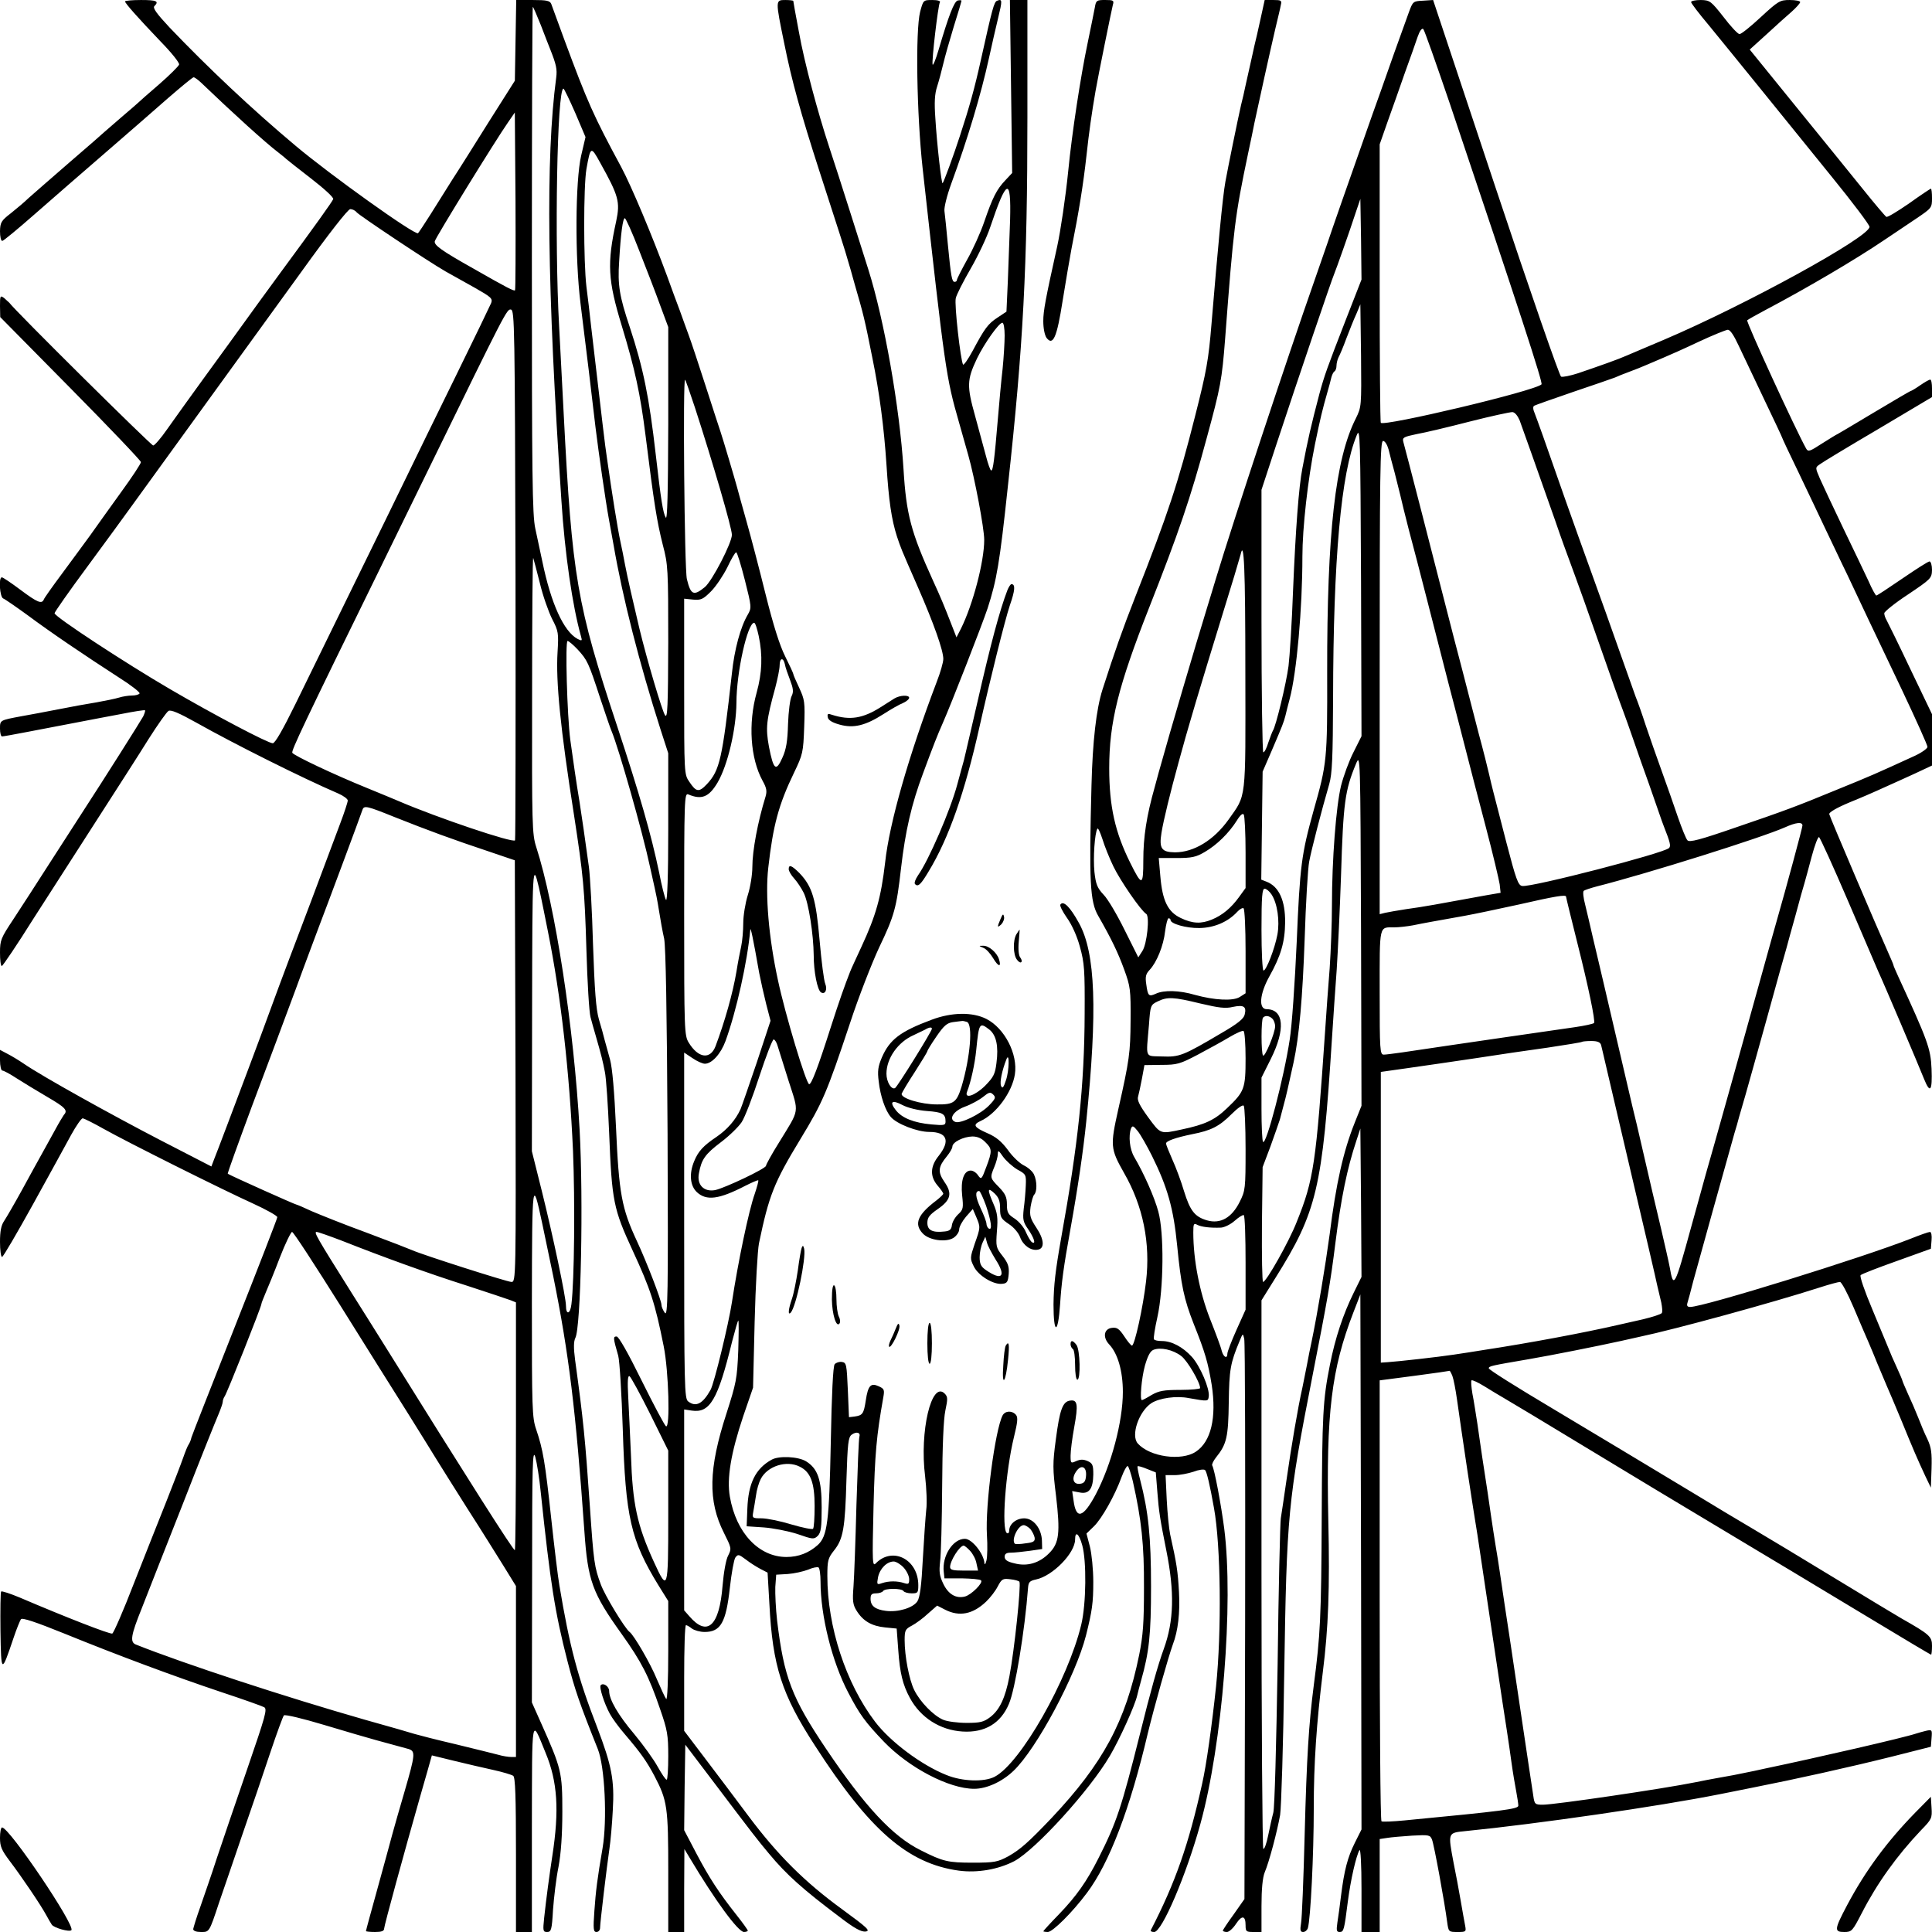 <?xml version="1.0" standalone="no"?>
<!DOCTYPE svg PUBLIC "-//W3C//DTD SVG 20010904//EN"
 "http://www.w3.org/TR/2001/REC-SVG-20010904/DTD/svg10.dtd">
<svg version="1.0" xmlns="http://www.w3.org/2000/svg"
 width="850pt" height="850pt" viewBox="0 0 850 850"
 preserveAspectRatio="xMidYMid meet">
<g transform="translate(0,850) scale(0.1,-0.1)"
fill="#000000" stroke="none">
<path d="M550 8494 c0 -8 53 -68 157 -177 47 -48 83 -93 81 -101 -2 -7 -41
-46 -88 -87 -47 -40 -87 -76 -90 -79 -3 -3 -36 -32 -75 -65 -38 -33 -72 -62
-75 -65 -3 -3 -72 -64 -155 -135 -82 -71 -163 -142 -180 -157 -16 -16 -51 -45
-77 -66 -43 -33 -47 -41 -48 -79 0 -24 4 -43 10 -43 5 0 69 53 143 118 73 64
212 185 307 267 96 83 221 192 279 243 58 50 108 92 113 92 4 0 18 -10 31 -22
143 -137 285 -266 343 -310 16 -12 31 -25 34 -28 3 -3 51 -41 108 -85 57 -44
101 -84 98 -91 -4 -11 -79 -116 -236 -329 -36 -49 -136 -186 -220 -303 -85
-117 -171 -235 -190 -262 -19 -26 -57 -80 -85 -119 -27 -39 -55 -71 -61 -71
-9 0 -608 593 -633 628 -4 4 -14 13 -23 21 -17 12 -18 10 -18 -35 l1 -49 309
-313 c171 -173 310 -319 310 -325 0 -7 -39 -66 -87 -132 -47 -66 -109 -151
-136 -190 -28 -38 -84 -115 -125 -170 -41 -55 -77 -106 -79 -112 -9 -22 -28
-14 -103 42 -40 30 -77 55 -82 55 -15 0 -9 -87 6 -93 8 -3 57 -37 108 -74 102
-76 250 -176 400 -273 54 -34 95 -66 92 -71 -3 -5 -18 -9 -33 -9 -15 0 -41 -4
-57 -9 -16 -5 -60 -14 -99 -21 -38 -6 -115 -20 -170 -31 -55 -11 -127 -24
-160 -30 -96 -18 -95 -17 -95 -55 0 -19 4 -34 9 -34 5 0 55 9 112 20 57 11
151 29 209 40 58 11 150 29 205 39 55 11 101 18 103 16 2 -2 -2 -14 -8 -27
-12 -22 -177 -283 -265 -418 -23 -36 -88 -137 -145 -225 -56 -88 -129 -200
-161 -249 -55 -83 -59 -92 -59 -147 0 -33 3 -59 8 -59 4 0 67 93 139 208 73
114 201 313 284 442 83 129 184 286 223 349 40 63 79 118 87 123 10 7 47 -9
124 -52 169 -95 463 -242 623 -311 23 -10 42 -24 42 -31 0 -7 -15 -53 -34
-103 -108 -288 -160 -428 -186 -495 -16 -41 -52 -138 -81 -215 -65 -177 -103
-280 -139 -375 -50 -133 -137 -364 -149 -393 l-11 -29 -223 115 c-218 113
-524 283 -602 337 -22 15 -55 35 -73 44 l-32 17 0 -46 c0 -25 5 -45 10 -45 6
0 34 -15 63 -34 28 -18 89 -55 135 -82 79 -46 92 -59 73 -79 -4 -6 -22 -35
-38 -65 -17 -30 -42 -77 -58 -105 -15 -27 -55 -99 -88 -160 -33 -60 -69 -122
-79 -137 -13 -19 -18 -45 -18 -92 0 -36 4 -66 9 -66 5 0 66 105 137 233 70
127 146 265 167 304 22 40 45 73 51 73 6 -1 47 -21 91 -46 105 -59 521 -267
658 -329 59 -27 107 -54 107 -60 0 -6 -84 -222 -186 -480 -102 -259 -189 -479
-192 -490 -2 -11 -8 -24 -12 -30 -4 -5 -15 -32 -24 -58 -9 -26 -43 -114 -75
-195 -32 -81 -97 -243 -143 -361 -45 -117 -88 -215 -94 -218 -10 -4 -205 72
-406 158 -43 18 -80 30 -83 27 -3 -3 -4 -81 -3 -174 3 -189 4 -189 58 -29 13
39 28 75 32 81 5 8 65 -12 191 -63 236 -96 480 -187 692 -258 94 -31 178 -61
187 -66 15 -8 6 -38 -74 -271 -50 -145 -110 -321 -134 -393 -23 -72 -57 -168
-73 -215 -17 -47 -30 -91 -31 -97 0 -8 13 -13 34 -13 37 0 36 -3 80 130 14 41
60 174 101 295 42 121 99 288 126 370 28 83 54 154 58 158 5 5 84 -14 177 -42
93 -28 196 -58 229 -67 70 -19 111 -30 143 -39 30 -10 29 -24 -17 -183 -22
-75 -47 -162 -55 -192 -8 -30 -37 -137 -65 -238 -28 -101 -51 -185 -51 -188 0
-2 18 -4 40 -4 28 0 40 4 40 15 0 12 86 327 161 590 5 17 18 62 29 101 l20 71
98 -24 c53 -13 131 -31 172 -40 41 -9 81 -21 88 -26 9 -7 12 -89 12 -348 l0
-339 35 0 35 0 0 458 c1 507 -3 485 60 331 53 -127 61 -253 30 -454 -13 -85
-27 -189 -36 -273 -6 -57 -5 -62 13 -62 18 0 21 9 26 98 4 54 14 139 24 188
11 58 17 142 17 244 0 172 -4 189 -93 388 l-41 92 1 563 c0 482 2 556 14 517
7 -25 18 -94 24 -155 42 -398 62 -528 118 -745 32 -124 53 -185 133 -385 31
-77 42 -312 21 -436 -23 -133 -30 -190 -36 -276 -6 -81 -4 -93 9 -93 9 0 16 8
16 18 0 23 30 272 41 347 5 33 12 110 15 171 8 132 -5 197 -69 365 -86 222
-121 355 -166 624 -6 33 -22 166 -36 295 -27 250 -36 302 -66 391 -18 52 -19
89 -19 560 1 542 2 550 46 344 9 -44 20 -96 24 -115 4 -19 15 -71 24 -115 69
-342 99 -587 137 -1122 15 -218 35 -272 164 -452 87 -122 120 -186 169 -330
32 -92 36 -114 36 -207 0 -57 -3 -104 -7 -104 -5 0 -22 26 -40 58 -17 31 -63
95 -102 142 -72 85 -111 153 -111 190 0 20 -25 38 -37 26 -8 -8 15 -80 40
-126 10 -19 40 -60 66 -90 70 -82 96 -119 130 -183 57 -109 61 -136 61 -424
l0 -263 35 0 35 0 0 183 1 182 24 -40 c111 -186 212 -324 238 -325 9 0 17 3
17 6 0 3 -22 34 -49 68 -79 100 -120 163 -177 271 l-54 103 2 188 3 188 110
-145 c195 -258 207 -273 258 -334 77 -93 150 -158 311 -279 65 -50 95 -66 114
-64 23 3 9 16 -103 98 -165 120 -284 239 -412 410 -55 74 -142 189 -192 255
l-91 120 0 233 c0 127 3 232 8 232 4 0 16 -7 26 -15 11 -8 36 -15 56 -15 71 0
94 42 111 194 7 64 18 124 24 133 12 16 15 15 46 -8 19 -15 48 -33 65 -42 l31
-16 8 -138 c14 -273 54 -398 201 -624 240 -372 408 -518 632 -549 82 -11 174
5 245 42 94 51 331 311 420 463 43 73 110 221 120 265 3 14 11 43 17 65 36
127 44 204 44 415 0 216 -11 328 -48 470 -8 30 -13 57 -11 59 2 2 21 -3 42
-12 l38 -15 7 -88 c6 -81 12 -120 39 -254 37 -184 34 -311 -11 -435 -25 -68
-58 -185 -105 -375 -81 -323 -103 -389 -182 -545 -52 -103 -97 -167 -174 -247
-38 -39 -69 -73 -69 -75 0 -1 9 -3 20 -3 21 0 108 86 172 172 98 130 190 370
268 703 28 115 90 335 110 390 23 60 32 139 27 231 -5 91 -10 124 -39 254 -5
25 -12 93 -15 153 l-5 107 40 0 c22 0 59 7 83 15 23 9 46 12 51 7 7 -7 21 -65
39 -167 30 -165 34 -542 9 -785 -18 -171 -43 -349 -61 -427 -59 -267 -118
-436 -226 -645 -2 -5 4 -8 15 -8 34 0 141 250 203 475 97 351 147 970 105
1300 -14 107 -43 262 -53 278 -2 4 5 20 17 35 47 58 54 90 56 242 2 144 7 173
48 271 14 34 14 34 20 9 4 -14 5 -574 4 -1245 l-3 -1220 -47 -67 c-27 -37 -48
-69 -48 -72 0 -3 8 -6 18 -6 9 0 27 16 40 36 26 39 42 37 42 -7 0 -27 3 -29
35 -29 l35 0 0 114 c0 76 5 125 14 148 20 47 55 180 68 253 5 33 14 312 18
620 11 706 16 758 125 1315 65 331 78 404 100 580 25 199 52 330 92 450 l18
55 3 -327 2 -326 -34 -69 c-46 -93 -82 -200 -105 -318 -31 -155 -34 -216 -36
-670 -2 -438 -6 -520 -35 -740 -22 -171 -31 -313 -40 -655 -5 -195 -12 -372
-16 -392 -5 -30 -3 -38 9 -38 9 0 18 8 21 17 12 40 26 321 26 528 0 198 12
373 40 600 24 190 31 366 24 666 -10 472 14 666 110 914 l31 80 3 -1177 2
-1177 -29 -58 c-32 -64 -47 -121 -61 -233 -5 -41 -12 -94 -16 -118 -5 -35 -4
-42 10 -42 18 0 20 8 36 135 12 93 36 199 51 225 5 9 9 -62 9 -172 l0 -188 40
0 40 0 0 205 0 204 33 5 c17 3 67 7 110 10 73 4 79 3 87 -17 9 -21 56 -278 67
-364 6 -42 6 -43 45 -43 38 0 39 1 34 28 -3 15 -12 65 -20 112 -8 47 -22 121
-31 165 -25 134 -26 131 53 139 312 31 845 108 1117 162 17 3 84 17 150 30
183 36 422 89 610 136 l170 43 3 38 c3 37 2 38 -25 32 -15 -4 -35 -9 -43 -12
-53 -18 -436 -106 -665 -154 -27 -6 -68 -15 -90 -19 -22 -5 -69 -14 -105 -20
-36 -6 -85 -16 -110 -21 -143 -29 -620 -99 -672 -99 -34 0 -37 2 -42 38 -3 20
-31 204 -61 407 -30 204 -60 402 -66 440 -6 39 -15 99 -20 135 -5 36 -14 90
-19 120 -5 30 -14 89 -20 130 -10 72 -17 117 -39 260 -5 36 -15 101 -21 145
-7 44 -16 104 -22 133 -5 30 -7 56 -4 59 3 3 29 -9 58 -27 29 -18 67 -41 83
-50 44 -26 150 -89 440 -265 143 -87 330 -199 415 -250 85 -51 220 -132 300
-180 80 -48 159 -95 175 -105 17 -10 146 -88 289 -174 142 -86 260 -156 262
-156 2 0 4 18 4 39 0 41 -10 50 -135 121 -16 9 -147 88 -290 175 -143 87 -307
186 -365 220 -58 34 -170 101 -250 150 -139 84 -557 335 -631 379 -158 94
-279 170 -279 176 0 10 12 12 175 40 105 18 300 57 405 80 19 4 58 13 85 19
153 32 584 150 789 216 43 14 84 25 91 25 7 0 34 -51 60 -112 26 -62 56 -131
66 -154 10 -22 27 -65 39 -94 12 -29 30 -72 40 -95 11 -24 40 -94 66 -156 51
-125 70 -169 105 -244 l24 -50 3 84 c2 69 -1 92 -18 129 -12 24 -30 67 -41 96
-11 28 -31 74 -45 104 -13 29 -24 55 -24 57 0 2 -11 29 -25 59 -14 30 -30 67
-36 83 -6 15 -38 92 -71 171 -35 83 -57 147 -52 152 5 5 77 33 159 62 l150 54
3 37 c2 21 -1 37 -7 37 -6 0 -43 -13 -83 -29 -213 -84 -912 -301 -972 -301
-12 0 -16 5 -12 18 3 9 15 53 26 97 18 67 143 515 181 650 7 22 16 54 20 70 5
17 18 62 29 100 11 39 54 192 95 340 41 149 79 286 85 305 5 19 23 85 40 145
16 61 34 124 39 140 5 17 19 69 32 118 13 48 27 86 32 84 4 -1 62 -128 128
-282 66 -154 126 -293 133 -310 20 -42 181 -421 201 -472 27 -67 37 -53 33 45
-4 90 -17 124 -148 409 -11 24 -20 45 -20 48 0 2 -11 28 -24 57 -42 93 -255
592 -258 606 -2 8 32 28 92 53 52 21 104 44 115 49 11 5 56 25 100 45 44 20
95 43 113 52 l32 15 0 113 0 113 -95 198 c-52 110 -100 207 -105 216 -6 10
-10 23 -10 30 0 7 47 45 105 83 101 68 104 71 105 108 0 20 -5 37 -11 37 -6 0
-59 -34 -119 -75 -60 -41 -111 -75 -115 -75 -3 0 -19 28 -34 63 -16 34 -66
139 -111 232 -45 94 -91 192 -103 219 -21 49 -21 49 -1 63 10 8 126 78 257
155 l237 141 0 38 c0 22 -3 39 -8 39 -4 0 -24 -11 -44 -25 -20 -14 -39 -25
-41 -25 -3 0 -76 -43 -163 -95 -87 -52 -159 -95 -160 -95 -2 0 -31 -18 -66
-40 -57 -37 -63 -39 -72 -23 -43 76 -265 558 -259 564 5 4 40 24 78 44 182 96
398 223 525 309 42 28 106 71 143 96 65 44 67 46 67 88 0 23 -2 42 -5 42 -2 0
-46 -29 -96 -65 -51 -35 -95 -62 -100 -59 -4 2 -51 57 -103 122 -52 64 -185
229 -296 365 l-202 249 74 67 c40 37 90 82 111 100 20 18 37 37 37 42 0 5 -21
9 -46 9 -43 0 -50 -4 -127 -75 -44 -41 -86 -75 -94 -75 -7 0 -39 34 -70 75
-56 71 -60 74 -100 75 -24 0 -43 -4 -43 -9 0 -5 35 -51 78 -102 42 -52 145
-177 227 -279 83 -102 224 -277 315 -389 91 -112 165 -210 165 -219 0 -45
-548 -345 -905 -497 -74 -31 -148 -63 -165 -70 -33 -15 -118 -45 -212 -77 -34
-11 -68 -18 -75 -15 -7 3 -137 377 -288 831 l-275 826 -45 -3 c-43 -2 -44 -3
-62 -52 -42 -115 -92 -256 -123 -345 -19 -52 -57 -160 -85 -240 -52 -147 -135
-384 -150 -430 -5 -14 -31 -90 -59 -170 -113 -321 -354 -1049 -432 -1307 -10
-35 -28 -91 -38 -125 -47 -152 -173 -580 -201 -683 -5 -16 -18 -64 -29 -105
-37 -130 -51 -222 -51 -325 0 -114 -6 -115 -58 -10 -66 133 -92 247 -92 415 0
202 40 362 175 705 129 327 183 484 254 748 61 224 67 256 81 437 37 489 43
539 101 815 11 50 23 110 28 135 16 76 70 320 91 410 11 47 23 95 25 108 5 20
2 22 -33 22 l-38 0 -18 -82 c-10 -46 -22 -99 -27 -118 -7 -33 -14 -63 -39
-175 -5 -25 -14 -64 -20 -87 -15 -66 -58 -277 -69 -338 -12 -66 -33 -288 -61
-625 -13 -159 -22 -208 -72 -405 -75 -297 -120 -432 -263 -795 -57 -145 -91
-242 -145 -410 -27 -86 -43 -225 -48 -420 -11 -423 -7 -512 30 -575 59 -103
87 -162 114 -236 27 -74 29 -89 28 -224 -1 -141 -5 -173 -54 -390 -36 -161
-35 -174 25 -280 84 -146 117 -309 97 -478 -13 -112 -50 -282 -62 -282 -4 0
-19 18 -34 41 -22 33 -32 40 -54 37 -35 -4 -42 -41 -12 -73 38 -40 60 -118 60
-209 0 -130 -51 -321 -119 -450 -56 -105 -87 -113 -98 -27 l-6 41 32 -6 c42
-9 60 15 61 79 0 41 -3 49 -25 59 -19 8 -31 8 -50 0 -24 -11 -25 -10 -25 24 0
20 7 76 16 125 18 99 15 122 -18 117 -33 -4 -46 -41 -63 -172 -14 -104 -14
-128 1 -247 19 -163 14 -208 -30 -252 -43 -44 -97 -60 -153 -45 -31 7 -43 15
-43 29 0 13 8 18 28 18 15 0 52 4 82 8 l55 8 -1 37 c-2 53 -37 98 -78 98 -35
0 -66 -25 -66 -54 0 -9 -4 -14 -10 -11 -25 15 -6 272 31 423 16 65 18 86 9 97
-17 20 -47 19 -59 -2 -33 -64 -77 -396 -69 -527 3 -45 2 -94 -2 -111 -4 -16
-8 -22 -9 -12 -3 42 -55 107 -86 107 -53 0 -101 -76 -93 -145 l3 -29 77 0 c42
-1 80 -4 84 -9 11 -10 -43 -64 -71 -71 -39 -10 -73 10 -95 56 -17 35 -19 53
-14 98 4 30 8 179 9 330 1 179 6 296 14 334 11 52 11 61 -3 75 -58 58 -111
-167 -86 -364 6 -52 9 -119 5 -147 -3 -29 -10 -126 -15 -216 -6 -119 -13 -170
-24 -187 -19 -29 -85 -49 -139 -42 -47 6 -67 22 -67 53 0 19 5 24 24 24 14 0
28 5 31 10 8 13 82 13 90 0 3 -5 19 -10 36 -10 27 0 29 3 29 36 0 113 -112
171 -186 97 -16 -17 -17 -4 -11 247 6 236 13 313 43 482 6 34 4 38 -20 49 -35
16 -47 4 -57 -62 -9 -59 -14 -66 -49 -71 l-25 -3 -5 120 c-5 112 -6 120 -26
123 -11 2 -26 -3 -32 -10 -7 -9 -13 -129 -17 -343 -7 -352 -15 -413 -57 -452
-39 -35 -85 -53 -138 -53 -121 0 -221 105 -249 265 -14 80 4 191 59 355 l43
125 7 290 c4 160 13 315 19 345 44 211 66 267 182 458 99 163 116 203 219 512
37 113 95 261 127 330 68 142 77 175 97 350 19 164 46 282 97 418 44 119 64
170 85 217 39 88 175 437 199 509 40 124 53 198 89 536 68 620 86 968 86 1625
l0 515 -38 0 -39 0 5 -381 5 -380 -30 -32 c-38 -40 -56 -75 -93 -183 -16 -47
-50 -122 -75 -166 -25 -45 -45 -85 -45 -89 0 -5 -4 -9 -10 -9 -12 0 -16 20
-30 165 -6 66 -13 132 -15 147 -2 15 11 68 30 120 72 196 131 393 166 553 12
55 30 134 40 175 19 78 19 86 -4 77 -14 -5 -21 -33 -72 -262 -27 -122 -50
-205 -91 -330 -28 -87 -72 -206 -77 -211 -5 -5 -25 170 -32 286 -5 70 -3 107
8 140 8 25 20 70 27 100 7 30 28 104 46 163 19 60 34 111 34 114 0 2 -7 3 -16
1 -16 -3 -40 -65 -85 -218 -12 -41 -24 -70 -26 -64 -5 14 24 261 32 274 4 6
-10 10 -33 10 -40 0 -40 0 -54 -52 -21 -84 -15 -450 11 -688 99 -891 103 -919
160 -1118 11 -40 30 -105 41 -145 28 -99 70 -321 70 -372 0 -97 -50 -285 -102
-390 l-20 -39 -25 64 c-28 72 -44 111 -78 185 -97 213 -118 292 -130 490 -17
274 -85 659 -155 880 -5 17 -40 125 -76 240 -37 116 -79 248 -95 295 -52 158
-110 374 -134 508 -14 73 -25 135 -25 138 0 2 -16 4 -35 4 -44 0 -44 0 -5
-190 33 -165 73 -309 154 -560 82 -253 117 -361 126 -395 5 -16 19 -64 30
-105 39 -134 44 -154 78 -325 31 -152 51 -304 62 -470 10 -158 22 -240 46
-315 18 -53 14 -45 93 -225 70 -160 111 -277 111 -314 0 -15 -13 -60 -29 -101
-123 -324 -208 -619 -227 -795 -18 -153 -40 -232 -104 -370 -23 -50 -46 -99
-50 -110 -25 -64 -46 -123 -85 -244 -57 -179 -85 -251 -95 -251 -13 0 -106
308 -138 460 -40 185 -56 371 -42 493 21 185 45 276 113 417 39 81 41 90 45
202 4 110 2 120 -22 172 -14 30 -26 57 -26 61 0 3 -16 38 -36 78 -24 48 -52
137 -85 269 -27 109 -65 255 -85 325 -20 70 -38 137 -41 148 -8 30 -63 216
-73 245 -5 14 -34 104 -65 200 -31 96 -65 199 -76 228 -10 28 -28 76 -38 105
-11 28 -36 97 -56 152 -66 179 -158 398 -202 480 -122 226 -148 284 -252 565
-27 74 -52 143 -56 153 -6 14 -20 17 -80 17 l-74 0 -3 -177 -3 -178 -114 -180
c-62 -99 -134 -214 -161 -255 -26 -41 -69 -110 -96 -153 -27 -43 -52 -80 -55
-83 -15 -9 -387 257 -539 385 -191 160 -385 343 -554 520 -57 61 -75 86 -67
94 22 22 10 27 -59 27 -38 0 -70 -3 -70 -6z m1830 -106 c17 -46 36 -92 40
-103 27 -68 32 -89 27 -127 -47 -353 -40 -922 23 -1861 15 -234 49 -465 86
-596 6 -21 5 -22 -15 -12 -61 33 -117 156 -155 341 -9 41 -23 106 -31 145 -13
60 -15 230 -15 1182 0 612 2 1113 4 1113 2 0 18 -37 36 -82z m3997 -339 c307
-912 412 -1234 405 -1240 -28 -29 -696 -187 -707 -169 -3 4 -5 282 -5 616 l0
609 35 100 c20 55 54 152 76 215 23 63 48 134 56 158 9 26 19 40 25 34 5 -5
56 -150 115 -323z m-3846 -46 l45 -106 -19 -81 c-26 -111 -28 -450 -3 -651 24
-192 51 -414 66 -545 14 -114 44 -323 59 -405 5 -27 14 -77 20 -110 41 -238
114 -523 207 -814 l34 -105 0 -330 c0 -207 -4 -325 -10 -315 -5 8 -19 62 -30
120 -35 168 -86 345 -185 645 -177 534 -198 653 -235 1374 -6 113 -15 285 -20
383 -21 375 -9 1048 19 1047 3 0 26 -48 52 -107z m-265 -780 c-4 -5 -32 9
-186 97 -137 77 -172 102 -167 119 4 17 266 442 321 521 l31 45 3 -389 c1
-214 0 -391 -2 -393z m374 562 c82 -147 89 -173 71 -258 -41 -187 -37 -259 25
-462 58 -191 81 -298 104 -480 38 -305 50 -378 76 -482 23 -87 24 -105 24
-430 -1 -283 -3 -335 -14 -320 -12 16 -80 245 -113 382 -29 123 -52 222 -63
280 -6 33 -15 78 -20 100 -13 60 -38 217 -59 365 -10 65 -20 155 -71 590 -5
47 -14 123 -20 169 -13 110 -13 441 0 517 18 101 20 102 60 29z m1804 -252
c-3 -76 -7 -198 -10 -271 l-6 -133 -39 -26 c-43 -28 -57 -48 -110 -147 -20
-37 -39 -64 -42 -60 -11 19 -39 266 -32 292 3 15 33 74 66 131 33 57 71 138
85 180 73 217 93 224 88 34z m1475 -445 c-80 -206 -92 -239 -114 -320 -37
-141 -51 -201 -75 -328 -16 -81 -30 -271 -41 -535 -5 -143 -15 -294 -20 -335
-10 -77 -56 -267 -69 -285 -3 -5 -12 -29 -20 -52 -7 -24 -17 -43 -22 -43 -4 0
-8 260 -8 578 l0 577 64 195 c98 298 246 733 256 755 8 19 64 176 98 280 l17
50 3 -177 2 -178 -71 -182z m-4350 478 c13 -15 316 -217 391 -260 25 -14 82
-46 127 -71 74 -42 81 -48 74 -68 -5 -12 -75 -157 -156 -322 -81 -165 -178
-363 -215 -440 -37 -77 -144 -295 -237 -485 -93 -190 -207 -423 -253 -517 -57
-116 -90 -173 -100 -173 -21 0 -260 126 -450 237 -199 116 -510 320 -510 335
0 5 65 98 145 206 80 108 164 224 188 257 63 87 336 464 452 624 55 76 190
262 300 414 120 167 206 277 216 277 9 0 22 -6 28 -14z m1243 -168 c31 -79 73
-187 92 -240 l36 -97 0 -428 c-1 -305 -4 -423 -11 -410 -12 20 -21 76 -44 277
-29 254 -55 381 -114 560 -46 137 -54 186 -47 290 7 122 16 190 25 190 4 0 33
-64 63 -142z m3153 -739 c-90 -177 -127 -504 -126 -1118 1 -385 -1 -400 -60
-608 -53 -191 -60 -242 -74 -577 -8 -177 -21 -370 -31 -431 -25 -166 -103
-463 -117 -449 -4 4 -7 69 -7 145 l0 138 41 82 c65 130 58 218 -18 219 -37 0
-31 67 11 143 51 91 69 152 70 238 1 97 -27 159 -82 180 l-23 9 3 237 3 238
39 90 c50 117 53 125 61 155 3 14 12 48 19 75 31 116 56 397 56 627 0 125 24
339 55 492 24 116 32 150 56 234 6 20 13 47 16 60 3 12 9 25 14 28 5 3 9 14 9
25 0 10 4 27 9 37 5 9 21 46 34 82 14 36 33 85 44 108 l18 43 3 -226 c2 -224
2 -225 -23 -276z m-3697 -684 c1 -638 0 -1165 -2 -1172 -6 -14 -341 99 -511
172 -16 7 -79 33 -140 58 -143 58 -321 142 -329 155 -5 9 49 124 389 817 59
121 156 319 215 440 337 690 340 696 358 693 16 -3 17 -73 20 -1163z m2152
1049 c0 -30 -4 -97 -9 -147 -6 -51 -15 -150 -21 -222 -15 -179 -21 -225 -29
-225 -4 0 -14 28 -23 63 -9 34 -31 114 -48 177 -37 132 -36 159 8 252 33 68
97 158 112 158 6 0 10 -25 10 -56z m3230 -46 c19 -40 69 -146 112 -236 43 -90
78 -164 78 -166 0 -2 33 -73 74 -157 40 -85 93 -194 116 -244 24 -49 67 -142
98 -205 30 -63 71 -151 92 -195 21 -44 88 -185 149 -313 61 -129 111 -240 111
-248 0 -7 -25 -25 -55 -39 -177 -81 -190 -87 -350 -152 -172 -71 -226 -91
-440 -164 -156 -54 -202 -66 -211 -56 -6 6 -25 53 -42 102 -17 50 -49 142 -72
205 -23 63 -54 153 -70 200 -15 47 -35 103 -44 125 -8 22 -40 112 -71 200 -31
88 -87 246 -125 350 -70 193 -158 442 -211 595 -17 47 -34 95 -39 107 -6 13
-6 25 0 28 5 3 82 30 172 61 90 30 172 59 183 63 11 5 40 17 65 26 25 9 59 23
75 30 17 7 50 21 75 32 24 10 94 41 155 70 60 28 117 51 126 52 11 1 27 -24
49 -71z m-4592 -273 c77 -237 162 -527 162 -558 0 -35 -86 -202 -119 -230 -49
-40 -62 -35 -79 35 -11 44 -18 888 -8 877 3 -2 22 -58 44 -124z m3628 -55 c12
-32 79 -222 156 -440 28 -82 45 -128 87 -242 11 -29 59 -163 106 -298 47 -135
94 -267 105 -295 10 -27 32 -88 48 -135 16 -47 46 -132 67 -190 20 -58 41
-118 47 -135 5 -16 14 -39 18 -50 28 -71 32 -87 23 -96 -23 -23 -603 -173
-646 -167 -18 3 -27 28 -70 193 -27 105 -53 206 -58 225 -5 19 -13 53 -18 75
-5 22 -25 103 -46 180 -20 77 -52 201 -71 275 -20 74 -55 212 -79 305 -46 181
-171 666 -181 701 -5 19 1 22 58 34 35 6 140 31 233 55 94 24 178 42 189 42
11 -1 23 -16 32 -37z m-731 -1459 c-20 -39 -44 -105 -55 -148 -22 -91 -40
-325 -40 -526 0 -78 -5 -203 -10 -277 -6 -74 -15 -198 -20 -275 -40 -585 -50
-655 -125 -841 -33 -85 -134 -264 -148 -264 -4 0 -6 114 -5 253 l3 252 34 90
c18 50 37 104 42 120 22 81 30 114 40 160 6 28 15 68 20 90 25 114 40 288 49
545 5 157 14 310 20 340 10 53 54 223 88 340 13 45 16 115 17 380 1 612 35
988 104 1155 15 38 16 1 19 -642 l2 -682 -35 -70z m154 1332 c5 -21 17 -67 27
-103 9 -36 20 -81 25 -100 4 -19 21 -87 37 -150 17 -63 54 -205 82 -315 28
-110 69 -270 91 -355 22 -85 56 -213 74 -285 18 -71 59 -229 91 -350 32 -121
59 -236 62 -256 l4 -37 -64 -11 c-213 -39 -271 -50 -352 -61 -38 -6 -79 -13
-92 -16 l-24 -6 0 1041 c0 906 2 1041 15 1041 8 0 18 -16 24 -37z m-630 -986
c1 -568 5 -531 -74 -643 -65 -91 -153 -144 -236 -144 -59 1 -70 17 -59 86 9
56 39 178 75 309 33 119 36 130 45 160 26 93 130 433 201 663 11 37 23 78 27
92 15 70 21 -55 21 -523z m-2202 411 c30 -119 30 -122 13 -152 -32 -54 -59
-153 -70 -259 -42 -375 -53 -426 -110 -487 -35 -37 -47 -35 -77 10 -23 33 -23
35 -23 419 l0 387 39 -4 c35 -3 44 1 79 36 22 22 54 70 72 106 17 36 34 66 39
66 4 0 21 -55 38 -122z m-902 -13 c13 -55 38 -126 54 -158 28 -54 29 -62 24
-146 -8 -128 12 -334 73 -721 40 -261 46 -320 54 -590 4 -140 12 -273 18 -295
6 -22 15 -56 21 -75 28 -97 33 -119 42 -165 6 -27 14 -149 19 -270 12 -300 19
-334 103 -516 79 -171 99 -232 137 -422 22 -109 29 -364 10 -352 -6 4 -54 94
-107 201 -60 122 -101 194 -110 194 -16 0 -16 -5 7 -85 6 -22 15 -168 20 -325
12 -385 35 -486 157 -685 l43 -69 0 -220 c0 -130 -4 -216 -9 -211 -5 6 -23 45
-41 87 -28 69 -101 194 -120 208 -20 14 -110 162 -127 210 -28 76 -31 95 -48
345 -21 300 -28 373 -65 643 -7 53 -6 80 1 95 25 45 36 607 19 917 -25 449
-107 984 -191 1244 -18 56 -19 96 -18 670 0 336 2 607 5 601 2 -5 15 -55 29
-110z m963 -233 c18 -85 15 -162 -9 -249 -38 -136 -28 -289 26 -388 18 -32 20
-46 13 -70 -34 -110 -58 -237 -58 -310 0 -33 -9 -89 -20 -123 -11 -35 -20 -91
-20 -123 0 -33 -4 -79 -9 -102 -5 -23 -15 -73 -21 -112 -16 -95 -51 -219 -92
-328 -23 -60 -76 -53 -118 16 -19 31 -20 54 -20 566 0 504 1 533 18 526 59
-25 91 -12 129 52 45 77 82 236 83 351 0 135 49 352 78 352 5 0 13 -26 20 -58z
m-797 -59 c43 -47 48 -57 99 -213 23 -69 45 -134 50 -145 32 -76 137 -445 170
-600 7 -33 16 -73 20 -90 4 -16 13 -61 19 -100 6 -38 16 -95 23 -125 7 -37 12
-312 15 -860 3 -718 1 -803 -12 -786 -8 11 -15 27 -15 36 0 19 -65 188 -108
280 -67 144 -79 208 -92 503 -7 154 -16 258 -26 295 -9 31 -19 71 -24 87 -4
17 -15 57 -25 90 -13 45 -19 128 -26 330 -4 149 -13 302 -18 340 -18 132 -31
220 -41 285 -15 90 -28 181 -41 275 -14 107 -23 435 -12 435 5 0 25 -17 44
-37z m912 -65 c2 -13 13 -44 23 -70 14 -37 16 -52 7 -70 -7 -13 -14 -68 -16
-123 -2 -76 -8 -112 -25 -149 -28 -63 -39 -53 -59 49 -15 83 -12 114 28 260
10 38 19 82 19 97 0 34 16 37 23 6z m2507 -2018 c-50 -125 -82 -267 -110 -490
-19 -140 -53 -345 -80 -475 -5 -22 -14 -67 -20 -100 -6 -33 -16 -78 -20 -100
-20 -88 -50 -267 -69 -400 -11 -77 -23 -156 -26 -175 -3 -19 -10 -309 -14
-645 -6 -356 -13 -627 -19 -650 -6 -22 -16 -68 -23 -102 -7 -34 -16 -60 -21
-57 -4 3 -8 547 -8 1209 l0 1204 61 98 c183 292 207 393 249 1053 6 91 15 228
21 305 5 77 14 264 19 415 10 320 17 372 66 490 19 45 19 37 22 -730 l2 -775
-30 -75z m-4226 1346 c151 -60 254 -98 422 -154 l109 -37 3 -927 c2 -920 2
-928 -18 -928 -18 0 -390 119 -435 139 -11 5 -101 40 -200 77 -99 36 -208 80
-243 95 -34 16 -65 29 -67 29 -6 0 -287 126 -303 136 -2 1 46 134 106 296 61
161 147 392 192 513 44 121 92 247 104 280 23 59 183 488 191 513 7 19 20 16
139 -32z m3746 -157 l0 -156 -29 -40 c-34 -47 -73 -80 -120 -99 -46 -19 -84
-18 -136 7 -57 27 -81 76 -90 184 l-7 80 78 0 c68 0 86 4 125 27 53 31 105 82
140 137 15 25 27 35 31 27 4 -6 8 -81 8 -167z m2450 119 c0 -10 -73 -279 -110
-408 -6 -19 -42 -150 -81 -290 -70 -253 -206 -739 -234 -835 -7 -27 -37 -133
-65 -235 -72 -263 -77 -273 -94 -175 -4 22 -21 96 -37 165 -16 69 -34 143 -39
165 -9 40 -32 138 -69 298 -11 45 -27 111 -35 147 -16 69 -71 303 -112 480
-14 58 -34 146 -46 195 -11 50 -27 115 -34 145 -8 30 -11 57 -6 61 4 3 30 12
57 19 228 58 724 214 828 260 49 22 77 25 77 8z m-3031 -181 c30 -62 120 -193
144 -208 16 -11 3 -133 -17 -163 l-18 -28 -60 120 c-33 67 -74 137 -93 156
-27 29 -34 45 -40 100 -6 61 1 170 13 190 3 5 12 -15 22 -45 9 -30 31 -85 49
-122z m-2528 -92 c5 -22 14 -65 20 -95 6 -30 15 -75 20 -100 57 -285 94 -612
110 -964 9 -221 6 -570 -7 -674 -5 -44 -24 -49 -24 -7 0 38 -58 311 -106 504
l-44 176 1 630 c1 620 2 649 30 530z m3223 -30 c26 -39 37 -117 26 -177 -12
-63 -49 -158 -61 -158 -5 0 -9 81 -9 180 0 147 3 180 14 180 7 0 21 -11 30
-25z m1296 -10 c0 -4 23 -97 50 -205 48 -190 80 -344 73 -351 -5 -4 -42 -12
-83 -18 -63 -9 -527 -76 -760 -111 -36 -5 -73 -10 -82 -10 -17 0 -18 20 -18
274 0 302 -4 286 65 286 18 0 55 4 82 9 48 10 94 18 228 42 39 7 144 29 235
49 162 37 210 45 210 35z m-1410 -240 l0 -185 -25 -16 c-29 -19 -111 -15 -198
9 -68 20 -136 22 -172 5 -31 -14 -35 -10 -42 42 -5 33 -2 45 15 63 31 33 61
106 68 170 4 31 11 57 15 57 5 0 9 -3 9 -8 0 -16 68 -36 127 -35 65 1 126 27
167 72 10 11 23 18 27 15 5 -3 9 -88 9 -189z m-2140 -95 c7 -36 21 -98 31
-138 l19 -73 -60 -182 c-34 -100 -66 -193 -72 -207 -22 -48 -59 -90 -106 -122
-58 -39 -80 -63 -98 -107 -23 -55 -18 -108 12 -136 42 -39 97 -32 213 28 30
15 55 26 57 24 2 -2 -5 -28 -15 -58 -27 -75 -74 -302 -101 -479 -14 -93 -78
-357 -94 -385 -34 -61 -64 -77 -98 -51 -17 12 -18 61 -18 774 l0 761 36 -24
c20 -14 45 -25 55 -25 31 0 70 43 91 100 48 132 96 348 109 490 1 14 12 -36
39 -190z m1941 -135 c81 -19 110 -23 143 -15 48 10 61 2 52 -34 -4 -18 -31
-40 -102 -81 -169 -100 -185 -106 -261 -103 -78 3 -71 -13 -58 140 6 84 7 87
38 102 43 21 69 20 188 -9z m317 -67 c7 -7 12 -22 12 -33 0 -29 -45 -137 -53
-129 -9 9 -9 159 0 167 10 11 28 8 41 -5z m-118 -174 c0 -134 -5 -147 -82
-220 -54 -52 -98 -72 -198 -93 -97 -21 -93 -22 -149 54 -37 51 -49 75 -44 90
3 11 11 47 17 79 l11 60 75 1 c69 0 82 4 160 45 47 25 109 59 139 77 30 18 58
30 62 27 5 -3 9 -57 9 -120z m-2059 55 c4 -13 26 -82 48 -153 47 -147 51 -121
-42 -273 -32 -51 -57 -97 -57 -102 0 -12 -181 -98 -224 -107 -50 -9 -81 24
-71 74 11 61 27 84 97 137 36 27 77 67 91 88 14 21 49 112 78 202 30 91 58
163 63 162 6 -2 13 -14 17 -28z m3623 4 c2 -10 12 -48 20 -85 35 -150 46 -197
65 -278 121 -515 155 -661 162 -695 5 -22 13 -56 18 -76 4 -21 6 -41 2 -46 -3
-5 -40 -17 -81 -27 -41 -9 -93 -21 -115 -26 -148 -34 -388 -79 -585 -109 -41
-7 -102 -16 -135 -21 -66 -10 -243 -30 -290 -33 l-30 -2 0 640 0 639 120 17
c66 9 199 29 295 43 96 15 240 36 320 47 80 12 147 23 149 25 2 2 21 4 42 4
27 0 39 -5 43 -17z m-1564 -459 c0 -174 -1 -182 -26 -232 -35 -70 -85 -98
-144 -81 -54 16 -74 42 -101 129 -12 41 -35 103 -51 138 -15 34 -28 66 -28 71
0 11 42 26 115 41 83 16 119 34 173 88 28 28 50 43 54 37 4 -5 8 -91 8 -191z
m-412 -29 c69 -139 95 -232 111 -395 17 -174 30 -236 73 -345 50 -125 63 -170
79 -268 22 -144 -3 -250 -70 -294 -63 -42 -202 -23 -255 36 -32 35 4 141 60
178 35 22 109 33 164 22 85 -15 85 -15 88 7 5 34 -38 134 -74 174 -40 44 -89
70 -132 70 -17 0 -33 3 -35 8 -3 4 4 48 15 97 28 126 30 372 4 465 -17 63 -63
167 -106 240 -20 34 -26 92 -14 125 6 14 10 13 30 -12 12 -15 40 -64 62 -108z
m412 -472 l0 -205 -40 -89 c-22 -49 -40 -96 -40 -104 0 -25 -17 -17 -25 12 -3
15 -27 79 -52 142 -45 115 -73 257 -73 379 0 38 2 42 18 33 18 -9 57 -14 104
-12 15 1 42 14 60 30 18 16 36 27 40 25 5 -3 8 -98 8 -211z m-3980 -191 c112
-180 247 -394 299 -477 51 -82 106 -170 121 -195 15 -25 76 -121 135 -215 60
-93 132 -209 162 -257 l53 -86 0 -376 0 -376 -21 0 c-12 0 -38 4 -58 10 -20 5
-103 26 -186 46 -82 19 -163 40 -180 45 -16 5 -115 34 -220 63 -343 98 -795
246 -1008 331 -26 11 -21 41 27 160 24 61 105 268 181 460 75 193 146 369 156
392 10 24 19 49 19 56 0 7 4 17 8 23 9 10 162 395 162 407 0 4 9 26 19 50 10
23 39 93 62 154 24 62 49 113 54 113 6 0 102 -148 215 -328z m5 289 c185 -73
375 -142 548 -197 95 -31 182 -60 195 -65 l22 -9 0 -545 c0 -300 -2 -545 -5
-545 -8 0 -196 296 -585 920 -26 41 -86 138 -135 215 -154 245 -165 265 -152
265 6 0 57 -18 112 -39z m1743 -483 c-5 -124 -9 -143 -52 -277 -79 -243 -82
-385 -11 -525 33 -66 34 -69 19 -99 -10 -17 -20 -75 -25 -133 -14 -178 -67
-227 -146 -135 l-23 26 0 442 0 442 33 -5 c80 -12 115 46 178 304 13 50 25 92
27 92 3 0 2 -60 0 -132z m1949 -24 c27 -20 83 -116 83 -141 0 -4 -39 -8 -87
-8 -73 0 -94 -4 -126 -22 -21 -13 -40 -23 -43 -23 -10 0 -2 96 13 151 12 42
23 64 37 70 31 13 87 1 123 -27z m1193 -88 c5 -13 14 -59 20 -102 6 -44 15
-106 20 -139 15 -105 40 -268 50 -332 6 -35 14 -91 20 -125 5 -35 30 -200 55
-368 25 -168 50 -333 55 -367 13 -85 27 -172 40 -268 6 -44 16 -102 21 -128 5
-26 9 -54 9 -61 0 -15 -62 -23 -500 -65 -52 -5 -98 -7 -102 -4 -5 2 -8 440 -8
972 l0 968 153 20 c83 11 153 21 155 22 1 0 7 -10 12 -23z m-3529 -168 l79
-160 0 -289 c0 -327 -2 -334 -63 -201 -74 162 -94 254 -101 469 -4 87 -9 202
-12 256 -4 72 -2 97 6 92 6 -4 47 -79 91 -167z m920 -99 c-3 -8 -8 -142 -13
-299 -4 -157 -10 -319 -13 -360 -5 -63 -3 -80 14 -107 28 -45 66 -67 125 -73
l51 -5 7 -95 c7 -101 20 -153 51 -210 47 -87 133 -142 232 -148 98 -6 168 36
204 122 27 62 70 323 84 511 2 24 7 30 35 36 73 15 172 116 172 176 0 39 17
26 31 -24 20 -69 18 -260 -4 -351 -58 -242 -267 -610 -381 -669 -46 -24 -143
-21 -213 8 -110 44 -246 146 -313 234 -129 170 -210 418 -210 642 0 67 3 78
29 111 41 51 49 98 55 312 5 160 8 187 23 198 21 15 40 10 34 -9z m997 -173
c-2 -23 -8 -32 -26 -34 -29 -4 -39 22 -18 53 22 34 48 23 44 -19z m206 -23
c38 -169 50 -279 49 -468 0 -155 -4 -210 -21 -295 -60 -295 -159 -478 -386
-719 -101 -106 -137 -138 -190 -168 -47 -25 -60 -28 -156 -28 -109 0 -131 5
-228 54 -124 61 -246 192 -417 446 -152 226 -186 316 -216 565 -6 52 -9 119
-8 148 l4 54 51 3 c28 2 68 11 89 19 20 9 41 13 46 10 5 -3 9 -31 9 -62 0
-152 51 -354 122 -489 50 -96 74 -129 157 -216 111 -115 287 -207 397 -207 55
0 123 31 173 79 101 96 274 419 319 596 27 108 32 143 32 235 0 55 -7 124 -15
156 l-15 57 33 32 c34 33 92 135 122 218 10 26 21 47 26 47 4 0 14 -30 23 -67z
m-451 -210 c8 -10 17 -27 19 -38 2 -16 -4 -21 -40 -25 -23 -4 -44 -4 -47 -2
-17 17 14 82 39 82 7 0 20 -8 29 -17z m-265 -96 c12 -13 25 -37 28 -55 l7 -32
-62 0 c-49 0 -61 3 -61 16 0 27 42 94 60 94 3 0 16 -10 28 -23z m-293 -73 c14
-15 25 -38 25 -52 0 -21 -3 -23 -22 -17 -30 10 -67 10 -97 0 -23 -8 -24 -7
-18 26 8 38 39 69 69 69 10 0 30 -12 43 -26z m510 -63 c8 -14 -22 -301 -44
-416 -18 -95 -43 -148 -85 -180 -28 -21 -43 -25 -103 -25 -39 0 -86 6 -104 14
-42 18 -101 78 -127 131 -22 45 -42 148 -42 219 0 43 3 49 32 64 17 9 50 33
71 53 l40 35 35 -18 c63 -32 122 -20 180 35 19 18 42 48 52 68 17 32 22 35 54
31 20 -2 38 -7 41 -11z"/>
<path d="M4817 8468 c-3 -18 -18 -89 -32 -158 -31 -147 -69 -397 -85 -560 -12
-120 -34 -266 -49 -335 -51 -230 -61 -282 -61 -328 0 -31 6 -61 14 -73 29 -38
46 2 71 162 13 82 31 185 39 229 33 165 52 284 66 410 11 102 23 187 40 285
13 74 69 349 76 378 6 20 3 22 -34 22 -37 0 -40 -2 -45 -32z"/>
<path d="M4432 5903 c-34 -89 -73 -234 -132 -493 -24 -102 -46 -201 -51 -220
-4 -19 -12 -51 -18 -70 -5 -19 -14 -51 -19 -70 -30 -113 -126 -335 -173 -401
-12 -18 -18 -34 -13 -39 13 -13 25 -2 59 55 89 146 160 349 225 640 47 209
111 466 133 532 23 66 25 93 7 93 -4 0 -12 -12 -18 -27z"/>
<path d="M3935 5427 c-11 -7 -38 -24 -60 -38 -79 -50 -135 -59 -214 -34 -19 7
-22 5 -19 -11 2 -12 19 -23 52 -32 61 -17 113 -5 194 47 31 20 69 42 85 48 15
7 27 17 27 23 0 13 -40 12 -65 -3z"/>
<path d="M3470 4676 c0 -8 11 -27 24 -41 13 -14 32 -43 42 -63 22 -45 43 -183
44 -275 0 -72 16 -153 32 -163 18 -11 29 12 19 37 -6 13 -17 99 -25 191 -16
183 -32 237 -88 296 -35 35 -48 40 -48 18z"/>
<path d="M4665 4520 c-3 -5 10 -31 29 -58 21 -29 44 -79 57 -127 20 -72 22
-102 21 -295 -1 -314 -29 -575 -103 -985 -26 -147 -33 -209 -34 -294 0 -134
20 -133 29 1 6 93 15 163 45 328 34 189 57 348 70 475 50 490 41 742 -32 874
-39 71 -69 101 -82 81z"/>
<path d="M4402 4457 c-16 -37 -15 -41 4 -23 8 9 14 24 11 34 -3 13 -6 11 -15
-11z"/>
<path d="M4472 4390 c-16 -26 -15 -90 2 -112 7 -10 16 -15 19 -11 4 3 2 12 -4
20 -7 8 -10 35 -7 68 3 30 4 55 4 55 -1 0 -7 -9 -14 -20z"/>
<path d="M4326 4330 c12 -4 31 -25 43 -45 23 -39 38 -42 26 -5 -9 29 -45 60
-69 59 -21 0 -21 0 0 -9z"/>
<path d="M4100 4014 c-140 -52 -186 -88 -220 -166 -17 -40 -20 -60 -14 -106 7
-64 29 -128 53 -156 26 -31 117 -66 169 -66 79 0 94 -39 42 -105 -38 -47 -39
-91 -5 -131 14 -16 25 -32 25 -36 0 -3 -14 -17 -31 -30 -82 -62 -99 -103 -59
-145 28 -30 102 -40 135 -19 14 9 25 26 25 37 0 12 14 37 30 56 l30 34 15 -35
c19 -45 19 -46 -7 -119 -20 -60 -21 -64 -4 -98 19 -41 88 -83 127 -77 20 2 24
9 27 44 2 32 -3 47 -27 78 -29 37 -30 41 -25 110 5 59 2 79 -15 119 -28 64
-27 76 4 47 19 -18 25 -34 25 -67 0 -38 4 -45 38 -68 22 -14 43 -39 50 -58 13
-36 48 -61 78 -55 31 5 28 45 -6 96 -27 41 -31 53 -26 92 4 24 11 49 16 54 13
13 13 59 -1 89 -6 13 -26 31 -45 40 -18 9 -50 39 -70 68 -28 37 -51 57 -91 74
-59 26 -64 37 -29 53 69 31 139 127 151 205 14 89 -45 203 -125 244 -61 31
-152 30 -240 -3z m154 -10 c27 -10 15 -154 -23 -283 -22 -71 -34 -81 -109 -80
-70 0 -159 27 -155 47 2 6 27 49 58 96 30 47 55 88 55 91 0 4 18 33 40 65 33
48 46 59 72 63 18 2 36 5 40 5 3 1 13 -1 22 -4z m99 -34 c30 -24 41 -72 31
-147 -6 -49 -13 -62 -50 -100 -45 -44 -93 -60 -79 -25 16 40 34 121 40 182 12
120 14 124 58 90z m-253 4 c0 -11 -151 -254 -162 -261 -16 -9 -38 27 -38 63 0
68 51 140 120 170 19 9 42 20 50 24 18 11 30 12 30 4z m326 -226 c-11 -34 -16
-39 -22 -25 -6 16 4 66 24 117 14 35 12 -52 -2 -92z m-75 -112 c-37 -38 -125
-81 -148 -72 -31 12 -9 48 42 67 28 10 64 30 80 43 26 21 32 23 45 10 12 -12
10 -18 -19 -48z m-273 -24 c68 -5 82 -12 82 -46 0 -17 -6 -18 -62 -13 -77 7
-130 28 -157 63 -29 37 -17 47 30 22 23 -12 67 -23 107 -26z m257 -137 c30
-29 31 -39 4 -110 -20 -54 -22 -56 -36 -36 -8 12 -22 21 -32 21 -30 0 -45 -42
-38 -109 6 -55 5 -63 -17 -83 -14 -13 -26 -34 -28 -48 -2 -19 -10 -26 -32 -28
-53 -6 -76 5 -76 38 0 23 9 35 45 60 58 40 66 69 30 120 -30 44 -28 66 11 113
13 16 24 35 24 42 0 20 48 44 88 45 22 0 41 -8 57 -25z m140 -120 c39 -21 40
-23 38 -71 -1 -27 -5 -73 -9 -102 -5 -47 -3 -58 20 -91 26 -38 35 -68 16 -56
-6 4 -17 23 -26 43 -8 21 -30 47 -49 60 -30 19 -35 27 -35 63 0 32 -7 47 -35
76 -40 41 -40 41 -20 90 8 19 15 45 15 56 0 18 4 16 23 -12 13 -18 41 -43 62
-56z m-137 -159 c23 -69 29 -111 12 -101 -5 3 -10 13 -10 21 0 8 -12 40 -26
69 -23 50 -25 75 -6 75 4 0 17 -29 30 -64z m42 -237 c48 -74 29 -96 -42 -47
-22 15 -28 27 -28 57 0 20 6 49 13 64 l12 26 7 -25 c3 -14 21 -47 38 -75z"/>
<path d="M3527 3010 c-3 -8 -11 -53 -17 -100 -7 -46 -18 -102 -26 -125 -16
-46 -18 -74 -5 -60 24 27 68 239 59 281 -4 15 -6 16 -11 4z"/>
<path d="M3660 2783 c1 -67 20 -127 34 -105 4 7 2 20 -4 31 -5 11 -10 44 -10
75 0 30 -4 58 -10 61 -6 4 -10 -19 -10 -62z"/>
<path d="M3941 2655 c-6 -16 -17 -40 -23 -52 -6 -13 -9 -25 -6 -28 8 -9 50 75
45 93 -3 13 -7 10 -16 -13z"/>
<path d="M4080 2590 c0 -53 4 -90 10 -90 6 0 10 37 10 90 0 53 -4 90 -10 90
-6 0 -10 -37 -10 -90z"/>
<path d="M4710 2586 c0 -8 5 -18 10 -21 6 -3 10 -35 10 -71 0 -36 4 -64 10
-64 15 0 12 132 -4 153 -16 21 -26 22 -26 3z"/>
<path d="M4425 2580 c-4 -6 -9 -45 -11 -88 -7 -98 11 -77 21 26 7 68 4 85 -10
62z"/>
<path d="M3395 2078 c-71 -39 -103 -104 -107 -216 l-3 -77 75 -5 c41 -3 108
-16 148 -29 69 -24 73 -24 90 -8 14 15 17 37 17 125 0 122 -17 171 -69 203
-35 21 -119 25 -151 7z m124 -31 c47 -23 65 -70 65 -173 0 -52 -3 -97 -7 -100
-4 -4 -47 5 -95 19 -49 15 -108 27 -131 27 -41 0 -42 1 -37 28 3 15 8 47 12
72 3 25 13 58 21 73 29 57 114 84 172 54z"/>
<path d="M8426 525 c-123 -126 -219 -255 -300 -408 -56 -106 -57 -117 -12
-117 33 0 36 4 77 83 67 131 154 252 260 364 48 49 50 54 47 100 l-3 48 -69
-70z"/>
<path d="M0 414 c0 -38 7 -54 43 -102 51 -67 137 -194 160 -237 9 -16 20 -36
25 -43 10 -14 77 -33 86 -24 19 19 -273 452 -305 452 -5 0 -9 -21 -9 -46z"/>
</g>
</svg>
